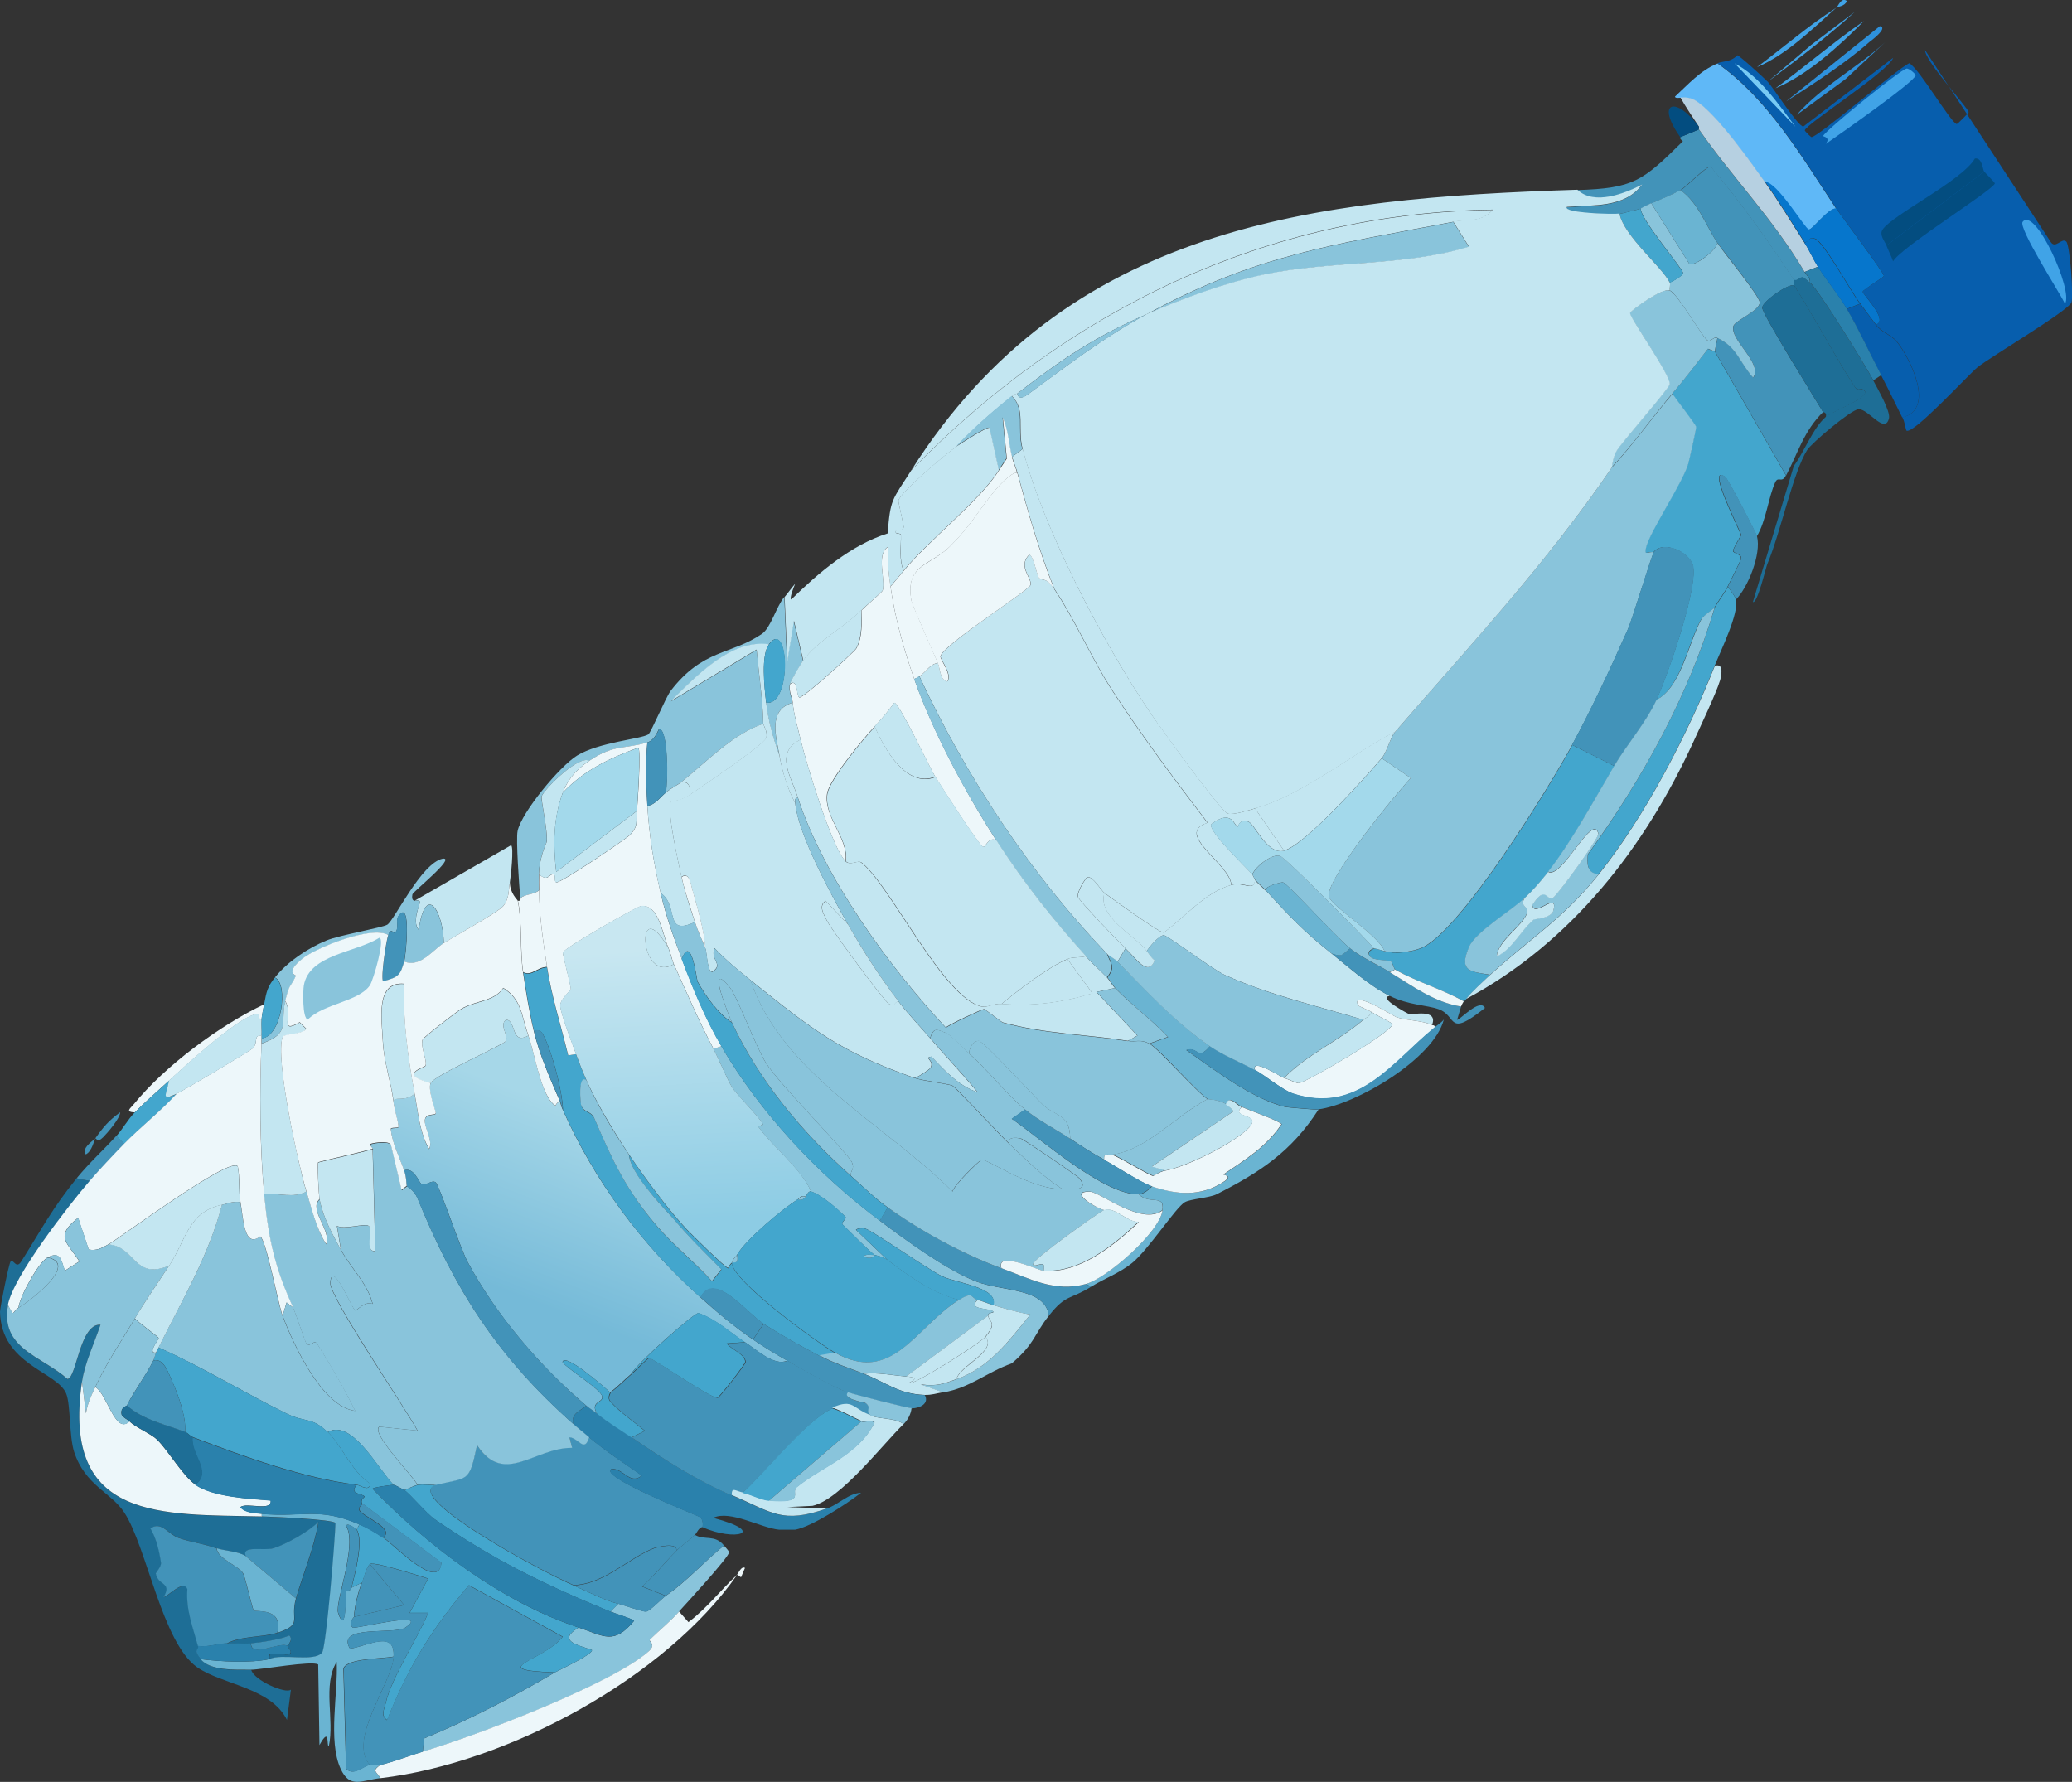 <?xml version="1.0" encoding="UTF-8"?>
<svg id="Layer_1" data-name="Layer 1" xmlns="http://www.w3.org/2000/svg" xmlns:xlink="http://www.w3.org/1999/xlink" viewBox="0 0 115.45 99.28"><rect x="0" y="0" width="115.45" height="99.28" fill="#333333" stroke="none"/>
  <defs>
    <style>
      .cls-1 {
        fill: #1e6e96;
      }

      .cls-2 {
        fill: #0676cc;
      }

      .cls-3 {
        fill: #43a6cd;
      }

      .cls-4 {
        fill: url(#linear-gradient-2);
      }

      .cls-5 {
        fill: #89c4db;
      }

      .cls-6 {
        fill: url(#linear-gradient);
      }

      .cls-7 {
        fill: #2a81ac;
      }

      .cls-8 {
        fill: #40a3e7;
      }

      .cls-9 {
        fill: #c3e6f1;
      }

      .cls-10 {
        fill: #b6d0e1;
      }

      .cls-11 {
        fill: #5fb8f7;
      }

      .cls-12 {
        fill: #77caf4;
      }

      .cls-13 {
        fill: #2e91dc;
      }

      .cls-14 {
        fill: #034d80;
      }

      .cls-15 {
        fill: #a3d9eb;
      }

      .cls-16 {
        fill: #075ead;
      }

      .cls-17 {
        fill: #6ab4d2;
      }

      .cls-18 {
        fill: #edf7fa;
      }

      .cls-19 {
        fill: #4293b9;
      }
    </style>
    <linearGradient id="linear-gradient" x1="35.02" y1="63.1" x2="31.15" y2="73.12" gradientUnits="userSpaceOnUse">
      <stop offset="0" stop-color="#a6d7e8"/>
      <stop offset="1" stop-color="#75bad8"/>
    </linearGradient>
    <linearGradient id="linear-gradient-2" x1="37.77" y1="52.83" x2="38.56" y2="67.97" gradientUnits="userSpaceOnUse">
      <stop offset="0" stop-color="#c8e7f1"/>
      <stop offset="1" stop-color="#8dcce4"/>
    </linearGradient>
  </defs>
  <g id="Generative_Object" data-name="Generative Object">
    <path class="cls-19" d="M32.83,80.08c.93.78,1.95,1.44,2.94,2.13-.67.55-1.01-.4-1.69-.37-.78.39,4.57,2.51,4.86,2.65.32.15.19.58.22.59-.23.02-.33.33-.44.44-.31.31-.72.58-1.03.88.09-.52-1.16-.18-1.25-.15-1.4.54-2.83,2.04-4.49,2.06-1.6-.68-7.13-3.66-7.88-5.01-.16-.29-.08-.48.22-.59,1.83-.43,1.85-.12,2.28-2.21,1.51,2.3,3.2.13,5.3.15l-.15-.59c.54.05.83.89,1.1,0Z"/>
    <path class="cls-3" d="M95.54,19.57l3.97,6.92c-.24.46-.42.02-.59.37-.39.84-.51,2.16-1.03,3.02-.05-.18-1.61-3.21-1.77-3.31-1.11-.77.85,3.05.88,3.24,0,.05-.43.73-.44.88s.47.16.44.44c0,.09-.63,1.33-.74,1.55-.2.39-.52.79-.74,1.18-.06.1-.62.45-.74.66-.75,1.37-1.12,3.77-2.5,4.49.63-1.34,2.29-6.15,2.06-7.43-.14-.82-1.68-1.5-2.21-.81-.31-.08-.53.23-.44-.22.18-.88,2.03-3.62,2.36-4.71.07-.22.46-1.96.44-2.06-.02-.11-1.16-1.58-1.32-1.84.69-.81,1.34-1.66,1.99-2.5l.37.15Z"/>
    <path class="cls-1" d="M5.01,65.8c-1.15,1.34-4.27,5.33-4.56,6.92-.44,2.43,1.86,2.83,3.31,4.12.5-.01.68-3.1,1.84-3.02-.34,1.02-.87,2.11-1.03,3.17-1.15,7.8,4.44,7.38,10.01,7.51.51.01,4.03.16,4.12.37,0,.85-.51,6.93-.74,7.21-.44.56-2.26.03-2.94.37.01,0-.05-.26.07-.29.26-.07.85.08,1.03,0,.24-.11-.1-.35-.07-.44.04-.18.3-.36.07-.59-.45.21-1.52.38-2.13.44-.48.04-.89-.02-1.32,0,.75-.42,2.06-.34,2.8-.59,1.46-.49.68-.71,1.03-1.91.41-1.43,1.01-2.79,1.25-4.27-.52.54-1.82,1.26-2.5,1.47-.56.17-1.79-.19-1.55.44-.44-.29-1.25-.3-1.62-.44-.65-.25-1.48-.35-2.13-.59-.59-.21-.94-.94-1.55-.52.32.54.5,1.31.59,1.91.03.2-.3.56-.29.59.12.73.94.47.44,1.32.26-.04,1.1-1,1.32-.44-.09,1.14.31,2.13.59,3.17.07.27-.32.14.15.74.51.65,1.93.6,2.8.59.15.59,1.94,1.36,2.21,1.1l-.22,1.69c-.89-1.81-3.63-1.97-5.01-2.94-1.95-1.38-2.79-6.67-4.05-8.61-.73-1.13-2.19-1.51-2.8-3.39-.28-.87-.19-2.61-.44-3.24C3.18,76.41.07,76.05,0,73.09c0-.22.49-2.68.59-2.8.15-.19.3.46.59,0,1.13-1.79,1.7-2.92,3.09-4.64l.74.15Z"/>
    <path class="cls-9" d="M70.52,49.6c1.34,1.46,2.1,2.28,3.68,3.53.99.79,2.1,1.79,3.24,2.36-.72.08,1.03,1,1.1,1.03s1.63-.35,1.25.59c-.57-.27-1.44-.24-1.99-.44-.16-.06-2.54-1.57-2.13-.66.03.06.59.27.74.37-.04.23-.29.32-.44.44-2.54-.76-5.3-1.4-7.73-2.5-.66-.3-3.18-2.2-3.39-2.21-.27,0-.8.65-.96.88-.66-.89-2.75-1.87-2.36-3.24.42.31,3.08,2.23,3.31,2.21,1.21-.88,2.27-2.22,3.75-2.65.74-.21,1.28.42,1.32-.29.18.21.41.39.59.59Z"/>
    <path class="cls-5" d="M44.75,36.8c-.1.15-.71,1.19-.74,1.32-.08.43.11.68.15,1.03-1.38.41-.92,1.85-.74,2.94-.34-.94-.62-1.95-.74-2.94,1.47.22,1.28-4.8.15-3.24-2.09-.28-4.03,1.76-5.45,3.17l4.78-2.87c.12,1.36.34,2.76.37,4.12-1.65.55-3.07,2.03-4.56,3.24-.19.15-.57.33-.88.59.14-.54.14-3.61-.37-3.53-.05,0-.19.59-.66.74-1.23.39-1.83.08-3.24,1.03-.58-.36-2.59,1.66-2.65,1.99-.03.21.35,1.88.29,2.5,0,.1-.4.77-.44,1.84-.01.29,0,.59,0,.88-.29.26-.81.21-1.03.44-.06-.66-.25-3.28-.15-3.75.22-1.04,2.34-3.6,3.31-4.2,1.23-.75,3.55-.92,3.97-1.18.15-.09.96-2.04,1.25-2.43,1.8-2.34,3.35-1.99,5.08-3.17.5-.34.8-1.52,1.25-2.06l.15,3.61.37-2.28.52,2.21Z"/>
    <path class="cls-19" d="M99.96,15.6s-.03.25,0,.29c-.41-.05-1.75.92-1.77,1.25s2.95,5.09,3.39,5.82c-1.07,1.04-1.41,2.31-2.06,3.53l-3.97-6.92.15-.74c1.11.51,1.2,1.31,1.99,2.21.57-.77-1.32-2.11-1.1-2.87.09-.31,1.49-.88,1.47-1.32-.02-.37-2.02-2.82-2.36-3.31-.63-.93-1.05-2.24-2.06-2.94.33-.18,1.44-1.35,1.69-1.32,1.67,2,3.22,4.15,4.64,6.33Z"/>
    <path class="cls-3" d="M89.95,42.69c-1.09,1.83-2.39,4.25-3.68,5.89-.41.53-.83,1.01-1.32,1.47-.78.73-2.73,1.87-3.09,2.72-.59,1.36.06,1.36,1.18,1.55-.39.35-1.02.93-1.32,1.32-.09.12-.14.14-.15.15-1.21-.67-2.64-1.08-3.83-1.77-.06-.03-.15-.4-.22-.44-.21-.12-.97-.03-1.18-.29-.24-.31.24-.42.22-.44.2.02.4.09.59.15.59.17,1.44.05,1.99-.15,2.16-.79,7.23-9.04,8.47-11.34l2.36,1.18Z"/>
    <path class="cls-9" d="M80.97,12.36c-6.68,1.28-10.98,1.82-17.08,5.15-2.85,1.23-4.77,2.53-7.21,4.42-.01.01-.1-.01-.29.15-1.09.86-2.14,1.78-3.09,2.8-.53.36-3.15,2.56-3.24,3.02-.01.07.3,1.34.29,1.47-.02.32-.45-.04-.44.29,0,.11.29.04.29.15.01.65-.12,1.39.15,1.99l-.74.88c-.12-.9-.16-1.31-.15-2.21,0-.24-.02-.5,0-.74.15-1.95.24-1.84,1.32-3.53,8.67-8.9,19.8-14.32,32.39-14.5-.62.72-1.41.51-2.21.66Z"/>
    <path class="cls-17" d="M62.27,53.58c1.66,1.68,3.19,3.35,5.15,4.71-.71.85-.68-.02-1.32.22,1.53,1.08,3.69,2.73,5.52,3.17.09.02,1.75.16,1.84.15-1.51,2.34-3.25,3.48-5.67,4.71-.39.2-1.45.26-1.77.44-.51.29-2.03,2.65-2.94,3.39-.71.57-1.54.86-2.28,1.32l-.29-.15c1.15-.32,4.12-2.89,4.27-4.12.12-.92-.73-.27-1.32-.88.29-.01.54-.25.74-.44,1.39.48,2.77.59,4.05-.29.45-.31-.09-.36-.07-.37,1.23-.84,2.37-1.51,3.24-2.8-.02-.14-1.89-.82-2.21-.96-.3-.13-.71-.71-.88-.15-.4-.27-.99-.26-1.03-.29-.73-.51-2.72-2.83-3.24-3.09l1.03-.37c-.92-.97-2.02-1.77-2.94-2.72-.15-.16-.29-.43-.44-.59.46-.62.21-.73,0-1.32.15.15.44.29.59.44Z"/>
    <path class="cls-5" d="M37.84,89.8c-.53.58-1.09,1.03-1.62,1.55-.12.12.38.26-.07.66-2.06,1.84-9.75,4.76-12.59,5.59l.07-.74c2.52-1.04,4.95-2.3,7.29-3.68.21-.12,2.16-1.02,2.06-1.25-.84-.29-1.94-.51-.74-1.25,1.41.47,1.95,1,3.09-.37-.03-.1-1.12-.43-1.32-.52l.44-.44c.3.08,1.39.46,1.55.44.22-.03.84-.7,1.1-.88,1.18-.81,2.13-1.9,3.24-2.8.04.05.3.34.29.37-.02.29-2.4,2.87-2.8,3.31Z"/>
    <path class="cls-5" d="M49.02,68.01c1.47,1.1,3.69,2.73,5.37,3.39,1.45.57,3.86.34,4.05,1.91-.83,1.05-.76,1.53-2.06,2.65-1.41.5-2.33,1.37-3.83,1.62l-1.25-.44c.88.12,1.29-.04,1.99-.29,1.86-.67,2.93-2.14,4.12-3.61-.7-.11-1.38-.31-2.06-.52.28-1.01-2.05-1.22-2.87-1.62s-3.87-2.54-4.27-2.65c-.11-.03-.44-.03-.52.07l1.77,1.69c-.31-.23-.71-.27-.74-.29-.37-.29-1.37-1.3-1.77-1.69-.11-.11.26-.33.15-.44-.43-.42-1.34-1.23-1.91-1.4-.53-1.25-2.09-2.43-2.94-3.61-.06-.08.37,0,.22-.22-.39-.55-1.47-1.62-1.69-1.99-.26-.43-.72-1.54-1.03-2.13l.44-.15c2.2,3.75,5.37,7.13,8.83,9.72Z"/>
    <path class="cls-17" d="M20.02,84.94l-.15.29s-.48-.43-.59-.22c.66,1.06-.64,4.27-.44,4.86.46,1.37.42-1.09.44-1.18.03-.13.23.02.29-.22l.59-.29c-.23.58-.4,1.29-.44,1.91,0,.03-.35.32-.07.59.15.11,4.42-1.01,2.94,0-.61.42-3.9-.19-3.09,1.18,1.01-.15,2.52-1.08,2.43.44-.69.13-2.58.08-2.8.66l.15,5.59c.43.42.94-.15,1.32-.22.18-.03.41.04.59,0-.49.35-.25.32,0,.74-1.04.12-1.69.61-2.21-.52-.72-1.56-.13-4.27-.22-5.96-.8,1.31-.11,3.21-.44,4.71-.14.01.09-1.17-.52-.07l-.07-4.49c-.33-.23-3.17.29-3.75.29-.87,0-2.29.06-2.8-.59,1.09.14,2.78.23,3.83,0,.68-.34,2.51.19,2.94-.37.22-.29.73-6.36.74-7.21-.09-.21-3.62-.36-4.12-.37v-.15c2.28.22,3.17-.4,5.45.59Z"/>
    <path class="cls-7" d="M33.27,78.75c.61.49,1.27.88,1.91,1.32,1.79,1.22,3.58,2.38,5.59,3.24,2.25.96,2.8,1.62,5.3.74.68-.24,1.21-.85,1.91-.88-.77.6-2.77,1.91-3.68,2.06-.04,0-.82,0-.88,0-1.01-.09-2.74-1.12-3.68-.66,3.09.82,1.19,1.33-.59.52-.03-.01.1-.44-.22-.59-.29-.14-5.64-2.26-4.86-2.65.69-.03,1.02.92,1.69.37-.99-.69-2.01-1.36-2.94-2.13-.29-.24-.6-.49-.88-.74-.14-.57.33-.7.74-1.03.18.15.4.29.59.44Z"/>
    <path class="cls-18" d="M21.2,99.07c-.25-.41-.49-.38,0-.74.73-.16,1.62-.52,2.36-.74,2.83-.83,10.52-3.75,12.59-5.59.45-.4-.05-.55.07-.66.53-.52,1.09-.96,1.62-1.55l.52.59c1.02-.77,1.8-1.79,2.72-2.65-3.98,5.73-12.78,10.51-19.87,11.34Z"/>
    <path class="cls-9" d="M49.47,29.73c-.02.24,0,.49,0,.74-.67.43-.1,1.86-.29,2.43-.03.08-.96.88-1.18,1.1-.93.94-2.46,1.71-3.24,2.8l-.52-2.21-.37,2.28-.15-3.61c.21-.25.37-.49.59-.74-.05.1-.35.84-.22.88,1.51-1.48,3.32-3.03,5.37-3.68Z"/>
    <path class="cls-19" d="M94.66,7.21c1.9,2.73,4.11,4.95,5.89,7.95.12.2.33.33.29.59-.08-.06-.34-.29-.37-.29-.2-.03-.27.22-.52.15-1.42-2.18-2.96-4.33-4.64-6.33-.25-.03-1.36,1.14-1.69,1.32-.44.25-1.13.54-1.62.74-.25.1-.55.28-.59.29-.06.02-1.08.28-1.18.29-.36.05-3.16-.03-2.94-.37,1.45-.13,3.2.08,4.2-1.25-.96.51-2.67,1.19-3.61.29,3.13-.1,3.63-.48,5.89-2.72,0,0-.21-.16-.15-.22.04-.04.86-.35,1.03-.44Z"/>
    <path class="cls-3" d="M96.72,33.41c.19.74-.82,2.79-1.18,3.68-1.53,3.84-3.89,8.41-6.48,11.63-.63-.05-.63-.6-.59-1.1,3.04-4.22,5.61-8.84,7.07-13.76.22-.38.54-.79.74-1.18.13.24.37.46.44.74Z"/>
    <path class="cls-1" d="M99.96,15.89c1.2,1.87,2.22,3.87,3.39,5.67.23.35.38-.05.59.29-.04.44-1.8,1.04-2.21,1.4.08-.29-.14-.28-.15-.29-.43-.72-3.4-5.48-3.39-5.82s1.35-1.3,1.77-1.25Z"/>
    <path class="cls-18" d="M79.79,57.11c.05.03.17-.02.15.15-2.33,1.89-4.24,4.87-7.88,3.68-.6-.2-1.56-1.02-2.13-1.32-.21-.71,1.44.39,1.62.44.23.07.7.3.81.29.42-.04,5.35-2.92,5.23-3.31-.39-.24-.79-.41-1.18-.66-.15-.1-.71-.31-.74-.37-.41-.91,1.97.6,2.13.66.55.2,1.42.17,1.99.44Z"/>
    <path class="cls-9" d="M28.41,49.16c-.09.48-.02.89-.37,1.32-.27.34-2.74,1.71-3.31,2.06-.04-1.81-1.02-3.37-1.4-.74-.4-.45.09-1.46.07-1.55-.03-.13-.29-.06-.29-.07l5.37-3.09c.16.12-.02,1.77-.07,2.06Z"/>
    <path class="cls-1" d="M100.84,15.74c.46.35,3.14,4.68,3.53,5.45.22.42.99,1.74.88,2.13-.24.9-1.14-.54-1.69-.52-.4.01-2.6,1.86-2.87,2.28-.77,1.21-1.5,4.67-2.21,6.33-.09.2-.55,2.22-.81,2.13l2.28-7.58c.57-.76,1.06-2.1,1.77-2.72.41-.36,2.16-.95,2.21-1.4-.21-.35-.36.05-.59-.29-1.16-1.79-2.19-3.79-3.39-5.67-.03-.05.03-.25,0-.29.25.07.31-.18.52-.15.02,0,.29.24.37.29Z"/>
    <path class="cls-9" d="M81.71,55.64c.3-.39.94-.97,1.32-1.32,2.21-2.02,4.02-3.08,6.04-5.59,2.58-3.22,4.95-7.79,6.48-11.63.56-.2.33.68.29.81-.23.75-1.1,2.57-1.47,3.39-2.73,5.95-6.82,11.21-12.66,14.35Z"/>
    <path class="cls-19" d="M55.8,70.66c1.58.58,2.96,1.37,4.71.88l.29.15c-1.18.74-1.4.4-2.36,1.62-.19-1.57-2.6-1.35-4.05-1.91-1.69-.66-3.9-2.28-5.37-3.39l.44-.74c1.87,1.33,4.17,2.59,6.33,3.39Z"/>
    <path class="cls-5" d="M23.11,50.19s.27-.05.29.07c.02.08-.47,1.09-.07,1.55.38-2.64,1.35-1.07,1.4.74-.64.4-1.32,1.39-2.21,1.03.11-.39.4-3.48-.29-2.58-.21.27,0,.59-.15.88s-.27-.32-.44.22c-.93-.53-4.05.73-4.78,1.32-1.01.81-.34.89-.37.96-.29.66-.35.37-.59,1.4-.29,1.22.33,1.78-1.32,2.36,0-.1,0-.2,0-.29,1.11-.08,1.53-3.02.74-3.39.7-.88,1.83-1.63,2.87-2.06.72-.3,3.12-.71,3.39-.88.41-.27,1.89-3.43,3.09-3.68.76-.09-1.66,1.84-1.69,1.99-.08.4.15.35.15.37Z"/>
    <path class="cls-19" d="M73.46,61.82c-.09.01-1.75-.13-1.84-.15-1.83-.44-3.99-2.08-5.52-3.17.65-.24.62.63,1.32-.22.75.52,1.7.9,2.5,1.32.57.31,1.53,1.13,2.13,1.32,3.64,1.19,5.54-1.79,7.88-3.68.17-.14.38-.25.52-.44-.55,2.18-4.85,4.72-6.99,5.01Z"/>
    <path class="cls-19" d="M77.44,54.17c1.28.76,2.45,1.67,3.97,1.91l-.22.74c.12.05,1.27-1.24,1.55-.66-2.13,1.7-1.52.45-2.58.07-.64-.23-1.71-.23-2.72-.74-1.14-.56-2.25-1.57-3.24-2.36.63.19.53.08,1.03-.29.78.6,1.43.86,2.21,1.32Z"/>
    <path class="cls-19" d="M40.34,86.11c-1.1.9-2.06,1.98-3.24,2.8l-1.32-.52c.69-.61,1.27-1.34,1.91-1.99.31-.31.72-.58,1.03-.88.56.32,1.11-.04,1.62.59Z"/>
    <path class="cls-19" d="M97.9,29.88c.25.99-.51,2.86-1.18,3.53-.07-.28-.31-.49-.44-.74.11-.21.73-1.46.74-1.55.03-.28-.45-.28-.44-.44s.45-.83.44-.88c-.03-.19-1.99-4.01-.88-3.24.15.11,1.72,3.13,1.77,3.31Z"/>
    <path class="cls-18" d="M30.47,53.87c-.55.02-.85.53-1.32.29-.18-1.21-.05-2.84-.29-3.97.17.03.14-.14.15-.15.22-.23.74-.18,1.03-.44,0,1.36.23,2.92.44,4.27Z"/>
    <path class="cls-18" d="M14.72,55.94c-.05.26-.13.65-.15.88-.36-.15.11-.41-.37-.29-1.03.24-3.86,2.84-4.78,3.68-.64.58-1.31,1.16-1.91,1.77-.55-.03-.26-.21-.07-.44,1.75-2.15,4.78-4.4,7.29-5.59Z"/>
    <path class="cls-3" d="M9.86,60.94c-.91.99-2.01,1.83-2.94,2.8l-.44-.44c.35-.38.65-.94,1.03-1.32.6-.61,1.28-1.19,1.91-1.77-.1.75-.51,1.17.44.74Z"/>
    <path class="cls-3" d="M14.57,57.85s0-.1,0-.15c.02-.29-.03-.59,0-.88.02-.23.1-.63.15-.88.13-.71.19-.96.59-1.47.79.37.37,3.31-.74,3.39Z"/>
    <path class="cls-19" d="M6.92,63.74c-.59.61-1.37,1.42-1.91,2.06l-.74-.15c.72-.88,1.47-1.55,2.21-2.36l.44.44Z"/>
    <path class="cls-18" d="M77.73,54.02c1.19.68,2.62,1.09,3.83,1.77-.05.08-.12.2-.15.29-1.52-.24-2.7-1.15-3.97-1.91l.29-.15Z"/>
    <path class="cls-19" d="M5.3,63.44c.45-.64.76-1.01,1.4-1.47-.02.36-.72,1.16-.96,1.4-.35.35-.36,0-.44.07Z"/>
    <path class="cls-19" d="M5.3,63.44c-.05.07-.17.71-.52.88-.24-.34.32-.7.52-.88Z"/>
    <path class="cls-18" d="M41.07,87.73c.07-.07.24-.5.44-.37l-.22.52-.22-.15Z"/>
    <path class="cls-5" d="M92.16,30.76c-.14.18-1.17,3.67-1.47,4.34-.92,2.08-2.01,4.41-3.09,6.4-1.24,2.29-6.31,10.55-8.47,11.34-.55.2-1.39.31-1.99.15-.3-.86-2.91-2.45-3.09-3.02-.28-.86,3.78-5.81,4.56-6.62l-1.62-1.1c.25-.29.51-1.21.74-1.47,4.25-4.92,8.36-9.29,12.07-14.72,1.21-1.3,2.23-2.77,3.39-4.12.17.26,1.31,1.73,1.32,1.84.02.1-.38,1.84-.44,2.06-.32,1.09-2.18,3.83-2.36,4.71-.09.45.13.15.44.22Z"/>
    <path class="cls-9" d="M69.93,45.04l1.62,2.36c-.94.25-1.63-1.49-1.99-1.62-.52-.18-.56.3-.59.29-.19-.02-.31-1.04-1.47-.15-.22.37,1.99,2.45,2.28,2.8.03.04.12.26.15.29-.05.71-.58.08-1.32.29-.04-1.15-3.23-2.86-1.32-3.46-1.83-2.4-3.65-4.83-5.3-7.36-1.16-1.78-2.08-3.95-3.24-5.67-.85-2.12-1.46-4.27-2.06-6.48-.08-.29-.22-.58-.29-.88l.59-.44c1.16,4.5,4.46,10.77,7.07,14.65.46.68,4,5.58,4.34,5.67s1.17-.19,1.55-.29Z"/>
    <path class="cls-5" d="M92.01,11.33l2.13,3.39c.33.1,1.46-.74,1.55-1.18.33.5,2.34,2.94,2.36,3.31.02.45-1.38,1.01-1.47,1.32-.21.76,1.68,2.1,1.1,2.87-.79-.89-.88-1.69-1.99-2.21-.21-.1-.34.21-.52.15-.27-.09-1.63-2.55-2.13-2.8-.02-.13.04-.36,0-.44.17-.06.72-.38.74-.52.02-.22-2.39-3.02-2.36-3.61.04-.01.34-.19.59-.29Z"/>
    <path class="cls-5" d="M80.97,12.36l.88,1.4c-3.61,1.1-7.63.75-11.41,1.55-2.18.46-4.51,1.33-6.55,2.21,6.1-3.33,10.4-3.87,17.08-5.15Z"/>
    <path class="cls-5" d="M93.04,16.19c.51.25,1.87,2.7,2.13,2.8.17.06.3-.25.52-.15l-.15.74-.37-.15c-.65.84-1.3,1.7-1.99,2.5-1.15,1.35-2.17,2.82-3.39,4.12.03-.04.06-.61.29-.96.39-.59,2.91-3.45,2.94-3.68.06-.5-2.25-3.75-2.21-3.97.03-.13,1.82-1.44,2.21-1.25Z"/>
    <path class="cls-9" d="M77.73,40.77c-.23.26-.48,1.18-.74,1.47-.93,1.08-4.26,4.84-5.45,5.15l-1.62-2.36c2.6-.7,5.41-3.03,7.8-4.27Z"/>
    <path class="cls-5" d="M56.97,25.02l-.59.44c-.19-.73-.21-1.51-.52-2.21l.22,2.28c-.14.22-.3.44-.44.66l-.52-2.36c-.12-.09-1.62.88-1.84,1.03.95-1.01,2.01-1.94,3.09-2.8.77.77.28,1.76.59,2.94Z"/>
    <path class="cls-3" d="M91.42,11.62c-.04.59,2.38,3.39,2.36,3.61-.01.13-.56.46-.74.52-.42-.87-2.54-2.58-2.8-3.83.1-.01,1.11-.28,1.18-.29Z"/>
    <g>
      <path class="cls-9" d="M90.24,11.92c.26,1.25,2.38,2.96,2.8,3.83.04.08-.02.31,0,.44-.39-.19-2.18,1.12-2.21,1.25-.05.22,2.27,3.47,2.21,3.97-.03.23-2.55,3.09-2.94,3.68-.23.35-.27.92-.29.96-3.71,5.43-7.82,9.81-12.07,14.72-2.4,1.24-5.21,3.57-7.8,4.27-.37.1-1.2.39-1.55.29s-3.89-4.99-4.34-5.67c-2.6-3.88-5.91-10.15-7.07-14.65-.3-1.18.18-2.17-.59-2.94.2-.16.28-.14.29-.15.09.44.49.12.66,0,2.25-1.64,4.06-3.06,6.55-4.42,2.04-.88,4.37-1.75,6.55-2.21,3.78-.79,7.8-.44,11.41-1.55l-.88-1.4c.8-.15,1.59.06,2.21-.66-12.59.18-23.71,5.6-32.39,14.5,8.69-13.65,22.38-15.13,37.1-15.61.94.89,2.64.21,3.61-.29-.99,1.33-2.75,1.12-4.2,1.25-.21.34,2.58.42,2.94.37Z"/>
      <path class="cls-9" d="M83.69,17.81c.83-.03,1.68,2.31,2.06,3.09-5.01,3.31-10.37,6.14-14.87,10.16-.9.81-5.48,5.94-5.89,6.04-.46.11-.54-.13-.81-.37-.25-.22-3.5-5.26-3.53-5.59-.05-.56,4.23-4,4.93-4.49,3.06-2.15,7.74-4.52,11.19-6.04.83-.37,6.55-2.79,6.92-2.8Z"/>
      <path class="cls-9" d="M85.61,13.24c.08.11.29.17.15.29-.22.19-3.06.74-3.17.96.37.94.76,2.51,1.91,2.21.2.41-8.46,1.55-9.05,1.4-1.17-.29-.22-1.12.44-1.47.91-.49,5.9-1.65,6.18-1.91.25-.23-.09-.64,0-.74.12-.13,3.09-.32,3.53-.74Z"/>
      <path class="cls-5" d="M63.89,17.51c-2.49,1.36-4.3,2.78-6.55,4.42-.17.12-.57.44-.66,0,2.44-1.88,4.36-3.19,7.21-4.42Z"/>
      <polygon class="cls-9" points="82.96 10.89 83.91 10.96 84.06 11.25 83.1 11.33 82.96 10.89"/>
    </g>
    <path class="cls-6" d="M29.44,57.7c.34.95.66,3.03,1.32,3.75.3.33.11.02.44-.07.04.1.07.28.15.44,1.78,3.99,4.41,7.54,7.66,10.45.96.86,1.88,1.63,2.94,2.36.61.41,1.27.82,1.91,1.18-.72.34-1.74-.64-2.36-1.03-.8-.52-1.57-1.25-2.58-1.62-.28,0-3.46,2.83-3.75,3.39-.4.34-.76.72-1.18,1.03-.21-.21-2.53-2.26-2.65-1.69.31.42,2.13,1.5,2.21,1.91.07.37-.69.27-.29.96-.18-.15-.41-.29-.59-.44-2.59-2.19-5.02-5.03-6.62-8.02-.4-.75-1.58-4.27-1.77-4.42-.21-.17-.55.22-.81.07-.14-.08-.4-.94-.96-.74-.26-.76-.64-1.46-.74-2.28-.01-.12.46-.03.44-.15-.07-.46-.23-.91-.29-1.4,0-.33.59.05,1.18-.44.19,1,.28,2.2.81,3.09.26-.45-.36-1.32-.22-1.69.11-.29.54-.17.59-.29.03-.08-.46-1.23-.29-1.69.15-.43,4.09-2.14,4.2-2.36.16-.31-.39-.87,0-1.18.59,0,.26,1.43,1.25.88Z"/>
    <path class="cls-5" d="M22.67,66.09s.41.23.59.66c2.06,5.05,4.42,8.81,8.69,12.59.28.25.59.49.88.74-.28.89-.57.05-1.1,0l.15.59c-2.1-.02-3.79,2.15-5.3-.15-.44,2.09-.45,1.78-2.28,2.21-.13.03-.77-.07-1.03,0-.24-.48-2.63-2.89-2.13-3.24l2.13.22c-.62-1.18-4.91-7.45-4.86-8.24.1-1.37,1.22,1.52,1.4,1.55.06,0,.56-.55.96-.37-.31-1.19-1.18-1.93-1.77-3.02l-.22-1.32c.4.23,1.54-.16,1.77,0,.27.19-.26,1.47.37,1.4l-.15-5.67c.09-.02-.24-.23-.07-.29.1-.04,1-.2,1.1.07l.59,2.5.29-.22Z"/>
    <path class="cls-5" d="M17.08,66.39c.3.97.55,2.08,1.1,2.94.32-.74-.99-1.91-.37-2.5.18.98.71,1.93,1.18,2.8.59,1.09,1.46,1.83,1.77,3.02-.39-.19-.9.38-.96.37-.18-.03-1.3-2.91-1.4-1.55-.06.8,4.24,7.07,4.86,8.24l-2.13-.22c-.49.35,1.89,2.76,2.13,3.24-.22.06-.51.21-.74.29-.15-.08-.46-.27-.59-.29-.87-.87-2.32-3.71-3.68-2.94-.89-.86-1.22-.51-2.28-1.03-2.4-1.18-4.69-2.6-7.14-3.68,1.28-2.58,2.82-5.14,3.53-7.95.34-.07.66-.22,1.03-.15.17.83.19,2.62,1.1,1.91.33.16.99,3.73,1.25,4.42.6,1.61,2.22,5.08,4.05,5.3-.63-1.26-1.38-2.56-2.13-3.75-.16-.25-.39.23-.59,0-.07-.08-.58-1.64-.74-1.99-1-2.17-1.38-3.78-1.62-6.33.85-.09,1.6.25,2.36-.15Z"/>
    <path class="cls-3" d="M30.47,53.87c.26,1.66.79,3.31,1.18,4.93l.44-.07c.18.48.38,1,.59,1.47-.49-.35-.32,1.32-.29,1.4.16.44.54.29.74.74,1.02,2.36,1.8,4.04,3.53,6.04.93,1.07,2.07,1.97,3.02,3.02l.52-.66c-.9-.92-1.83-1.81-2.65-2.8-.21-.25-.77-.83-1.18-1.32-.46-.56-1.26-1.54-1.32-2.28.89,1.32,2.23,3.14,3.24,4.2.25.26,2.13,2.12,2.28,2.13.03,0,.06-.17.22-.29,0,1,4.78,4.45,5.74,5.01l-.88.15c-1.04-.54-2.11-1.14-3.09-1.77s-2.74-2.98-3.53-1.47c-3.25-2.91-5.87-6.46-7.66-10.45-.03-1.04-.58-3.13-1.03-4.05-.14-.29-.21-.44-.59-.37-.25-1.05-.43-2.17-.59-3.24.48.23.78-.27,1.32-.29Z"/>
    <path class="cls-19" d="M32.68,78.31c-.4.33-.88.46-.74,1.03-4.27-3.77-6.62-7.54-8.69-12.59-.18-.44-.57-.62-.59-.66s0-.44-.15-.88c.56-.2.82.66.96.74.26.14.6-.24.81-.07.19.15,1.36,3.67,1.77,4.42,1.61,2.99,4.04,5.83,6.62,8.02Z"/>
    <path class="cls-9" d="M29.44,57.7c-.99.55-.66-.89-1.25-.88-.39.31.16.86,0,1.18-.11.21-4.04,1.92-4.2,2.36-1.85-.51-.38-.83-.29-.96.15-.22-.3-1.08-.15-1.47.05-.13,1.89-1.55,2.13-1.69.83-.49,1.86-.42,2.36-1.18,1.04.65.99,1.5,1.4,2.65Z"/>
    <path class="cls-9" d="M17.08,66.39c-.76.4-1.5.06-2.36.15-.24-2.61-.26-5.77-.15-8.39,1.65-.58,1.04-1.14,1.32-2.36.48.7-.4,1.89.81,1.18l.37.37c-.19.3-1.27.29-1.32.44-.43,1.18.88,7.14,1.32,8.61Z"/>
    <path class="cls-9" d="M18.99,69.63c-.47-.87-1-1.82-1.18-2.8-.05-.25-.14-1.99-.07-2.06.99-.26,2.03-.46,3.02-.74l.15,5.67c-.63.07-.1-1.21-.37-1.4-.23-.16-1.36.23-1.77,0l.22,1.32Z"/>
    <path class="cls-9" d="M23.11,60.94c-.59.5-1.18.11-1.18.44-.12-1-.54-2.24-.59-3.31-.05-1.19-.45-3.38,1.18-3.24-.06,2.07.21,4.09.59,6.11Z"/>
    <path class="cls-19" d="M22.52,53.58c-.2.72-.28.88-1.18,1.1-.13-.24.18-2.21.29-2.58.17-.54.28.08.44-.22s-.06-.62.15-.88c.7-.91.4,2.19.29,2.58Z"/>
    <g>
      <path class="cls-18" d="M28.85,50.19c.24,1.13.11,2.76.29,3.97.16,1.07.34,2.19.59,3.24.34,1.41.91,2.66,1.47,3.97-.33.09-.14.4-.44.07-.67-.73-.99-2.8-1.32-3.75-.4-1.15-.36-2-1.4-2.65-.49.76-1.53.69-2.36,1.18-.25.15-2.09,1.57-2.13,1.69-.15.39.29,1.25.15,1.47-.08.12-1.56.45.29.96-.16.47.33,1.61.29,1.69-.05.12-.48,0-.59.29-.14.37.48,1.24.22,1.69-.53-.89-.62-2.09-.81-3.09-.38-2.02-.65-4.04-.59-6.11-1.63-.14-1.23,2.05-1.18,3.24.05,1.07.47,2.32.59,3.31.06.49.23.94.29,1.4.02.12-.46.02-.44.15.1.83.48,1.53.74,2.28.15.44.13.84.15.88l-.29.22-.59-2.5c-.11-.27-1-.11-1.1-.07-.17.07.16.27.07.29-.99.27-2.02.48-3.02.74-.07.07.03,1.81.07,2.06-.62.59.68,1.76.37,2.5-.55-.86-.81-1.97-1.1-2.94-.45-1.47-1.76-7.43-1.32-8.61.06-.16,1.14-.14,1.32-.44l-.37-.37c-1.21.71-.33-.48-.81-1.18.24-1.03.3-.74.59-1.4.03-.06-.64-.14.37-.96.74-.6,3.85-1.86,4.78-1.32-.12.37-.42,2.34-.29,2.58.9-.22.97-.38,1.18-1.1.89.36,1.57-.63,2.21-1.03.57-.36,3.04-1.72,3.31-2.06.35-.44.28-.84.37-1.32,0,.62.43.97.44,1.03Z"/>
      <path class="cls-5" d="M20.61,54.9h-3.68c.31-1.73,2.89-1.82,4.2-2.65.36.02-.34,2.39-.52,2.65Z"/>
      <path class="cls-5" d="M20.61,54.9c-.62.91-2.59,1.02-3.46,1.91-.31-.08-.27-1.63-.22-1.91h3.68Z"/>
      <path class="cls-19" d="M31.36,61.82c-.07-.16-.1-.34-.15-.44-.56-1.32-1.14-2.57-1.47-3.97.38-.07.44.07.59.37.45.92,1,3.01,1.03,4.05Z"/>
    </g>
    <path class="cls-3" d="M24.29,82.73c-.3.11-.38.3-.22.59.75,1.35,6.28,4.32,7.88,5.01.81.35,1.64.8,2.5,1.03l-.44.44c-3.74-1.54-6.44-2.85-9.79-5.15-.46-.32-1.43-1.47-1.69-1.62.22-.09.52-.24.74-.29.26-.07.9.03,1.03,0Z"/>
    <path class="cls-19" d="M37.69,86.41c-.65.64-1.23,1.38-1.91,1.99l1.32.52c-.26.18-.88.85-1.1.88-.15.02-1.25-.36-1.55-.44-.86-.23-1.69-.68-2.5-1.03,1.66-.02,3.09-1.52,4.49-2.06.1-.04,1.35-.38,1.25.15Z"/>
    <path class="cls-19" d="M92.31,39c-.61,1.3-1.63,2.46-2.36,3.68l-2.36-1.18c1.08-2,2.17-4.32,3.09-6.4.3-.67,1.33-4.16,1.47-4.34.53-.69,2.06-.01,2.21.81.22,1.28-1.43,6.09-2.06,7.43Z"/>
    <path class="cls-5" d="M89.07,48.72c-2.02,2.51-3.83,3.57-6.04,5.59-1.12-.18-1.76-.18-1.18-1.55.37-.85,2.31-1.99,3.09-2.72-.28.48.26.43.15.81-.22.71-1.64,1.53-1.69,2.43.9-.45,1.33-1.44,2.06-2.06.05-.04.99-.05,1.1-.52.27-1.11-1.09.47-1.18-.29.73-1.1.76-.31,1.1-.37.22-.04,2.63-3.39,2.58-3.61-.33-1.19-2.04,2.58-2.8,2.13,1.29-1.64,2.6-4.06,3.68-5.89.73-1.22,1.75-2.38,2.36-3.68,1.38-.72,1.76-3.12,2.5-4.49.12-.22.68-.57.74-.66-1.45,4.92-4.02,9.55-7.07,13.76-.05.51-.05,1.05.59,1.1Z"/>
    <path class="cls-18" d="M14.57,57.7s0,.1,0,.15c0,.1,0,.2,0,.29-.11,2.62-.1,5.78.15,8.39.24,2.55.62,4.16,1.62,6.33l-.37-.29-.22.74c-.26-.69-.92-4.26-1.25-4.42-.92.7-.94-1.08-1.1-1.91-.11-.57-.02-1.38-.15-1.99-.38-.63-6.59,4-7.21,4.34-.39.21-.65.37-1.1.29l-.59-1.77c-1.33,1.05-.62,1.34.07,2.43l-.81.52c-.2-.59-.23-1.11-.96-.74-.49.25-1.55,2.16-1.62,2.8-.38.23-.21.6-.59-.15.29-1.59,3.41-5.58,4.56-6.92.55-.64,1.32-1.45,1.91-2.06.94-.96,2.03-1.8,2.94-2.8.34-.15,4.01-2.34,4.2-2.5.39-.33.02-.76.52-.74Z"/>
    <path class="cls-5" d="M6.04,69.33c1.52.09,1.4,2.01,3.39,1.18-.64.97-1.32,1.95-1.91,2.94-.76,1.28-1.58,2.46-2.21,3.83-.22.48-.44.93-.52,1.47l-.22-1.77c.16-1.06.69-2.15,1.03-3.17-1.16-.08-1.34,3-1.84,3.02-1.46-1.29-3.76-1.69-3.31-4.12.38.75.21.37.59.15.61-.36,3.39-2.45,1.62-2.8.73-.38.75.15.96.74l.81-.52c-.7-1.09-1.4-1.38-.07-2.43l.59,1.77c.46.08.72-.08,1.1-.29Z"/>
    <path class="cls-18" d="M5.3,77.28c.66.33,1.11,2.69,1.91,1.91.36.36,1.19.68,1.55,1.03.65.65,1.43,2.02,2.13,2.5,1,.69,3.01.78,4.2.88.08.64-1.37.08-1.69.37.26.31.8.33,1.18.37v.15c-5.57-.13-11.16.29-10.01-7.51l.22,1.77c.08-.54.29-.99.52-1.47Z"/>
    <path class="cls-19" d="M12.07,86.26c.02.58,1.25.99,1.47,1.4.13.24.51,1.98.59,2.06.12.12,1.66-.19,1.32,1.25-.73.25-2.04.17-2.8.59-.55.02-1.06.23-1.62.15-.28-1.03-.68-2.03-.59-3.17-.23-.56-1.07.41-1.32.44.49-.85-.32-.6-.44-1.32,0-.03.32-.39.29-.59-.09-.61-.26-1.37-.59-1.91.61-.43.96.3,1.55.52.65.24,1.49.34,2.13.59Z"/>
    <path class="cls-19" d="M16.49,89.06l-2.8-2.36c-.24-.63.99-.27,1.55-.44.68-.21,1.98-.93,2.5-1.47-.24,1.47-.84,2.84-1.25,4.27Z"/>
    <path class="cls-17" d="M13.69,86.7l2.8,2.36c-.35,1.21.42,1.42-1.03,1.91.34-1.44-1.21-1.13-1.32-1.25-.08-.08-.46-1.82-.59-2.06-.23-.41-1.45-.82-1.47-1.4.37.14,1.18.16,1.62.44Z"/>
    <path class="cls-7" d="M12.66,91.56c.44-.02.84.04,1.32,0-.02.84,1.63-.14,2.06.15-.02.1.31.33.07.44-.18.08-.77-.07-1.03,0-.13.03-.06.29-.07.29-1.05.23-2.74.14-3.83,0-.47-.6-.07-.46-.15-.74.56.08,1.07-.13,1.62-.15Z"/>
    <path class="cls-19" d="M16.05,91.71c-.43-.29-2.08.7-2.06-.15.62-.06,1.69-.23,2.13-.44.22.23-.03.41-.07.59Z"/>
    <path class="cls-9" d="M58.74,32.82c1.16,1.72,2.08,3.88,3.24,5.67,1.65,2.53,3.47,4.96,5.3,7.36-1.91.6,1.29,2.31,1.32,3.46-1.49.43-2.54,1.77-3.75,2.65-.24.02-2.89-1.9-3.31-2.21-.19-.14-.66-.96-.96-.88-.07.02-.59.79-.52,1.1.04.19,2.35,2.59,2.65,2.87l-.44.74c-.15-.15-.44-.29-.59-.44-4.28-4.47-7.85-9.86-10.45-15.46.38-.24.58-.68,1.03-.74.13.3.1.92.52,1.03.32-.36-.39-1.23-.37-1.4.1-.62,4.91-3.67,5.01-3.97.12-.38-.73-1.04-.07-1.69.2-.05.45,1.17.52,1.25.21.28.38-.09.88.66Z"/>
    <path class="cls-5" d="M75.96,56.82c-1.41,1.19-3.12,1.92-4.42,3.24-.18-.05-1.83-1.15-1.62-.44-.8-.43-1.75-.81-2.5-1.32-1.97-1.36-3.5-3.03-5.15-4.71l.44-.74c.59.56,1.25,1.6,1.62.66-.19-.15-.3-.33-.44-.52.16-.24.69-.89.96-.88.2,0,2.73,1.91,3.39,2.21,2.43,1.11,5.19,1.75,7.73,2.5Z"/>
    <path class="cls-5" d="M76.55,52.84s-.47.13-.22.44c.21.27.97.17,1.18.29.07.04.16.41.22.44l-.29.15c-.78-.47-1.43-.73-2.21-1.32-.74-.57-3.5-3.63-3.75-3.68-.05-.01-.97.18-.96.44-.18-.2-.41-.38-.59-.59-.03-.03-.12-.26-.15-.29.2-.46,1.1-1.17,1.55-1.03.35.11,5.01,4.86,5.23,5.15Z"/>
    <path class="cls-9" d="M71.55,60.06c1.3-1.32,3.01-2.04,4.42-3.24.15-.13.4-.21.44-.44.39.25.79.42,1.18.66.12.39-4.81,3.28-5.23,3.31-.11,0-.58-.23-.81-.29Z"/>
    <path class="cls-17" d="M75.23,52.84c-.5.38-.4.49-1.03.29-1.58-1.25-2.34-2.07-3.68-3.53,0-.26.91-.45.96-.44.26.05,3.02,3.11,3.75,3.68Z"/>
    <path class="cls-9" d="M61.54,49.75c-.39,1.37,1.7,2.34,2.36,3.24.14.19.26.37.44.52-.37.94-1.03-.11-1.62-.66-.3-.28-2.61-2.68-2.65-2.87-.07-.31.45-1.09.52-1.1.3-.08.76.74.96.88Z"/>
    <path class="cls-9" d="M42.84,35.91c-.44.61-.25,2.33-.15,3.24.12,1,.4,2,.74,2.94.15.85.46,1.89.88,2.65.15,1.73,2.04,5.18,2.94,6.77l-1.25-1.32c-.43.3-.08.77.07,1.1.21.45,3.2,4.51,3.46,4.64.36.18.22-.05.52-.15.54.72,1.19,1.38,1.77,2.06.87,1.02,1.8,1.98,2.65,3.02-1.07-.37-1.8-1.18-2.58-1.99-.46.07.23.23-.07.66-.03.04-.73.54-.88.52-4.18-1.46-5.73-2.73-9.13-5.45-.69-.55-1.38-1.12-1.99-1.77-.29.64.55.9-.15,1.32-.27-.04-.28-1.09-.37-1.32-.08-1.05-.45-2.29-.74-3.31-.07-.24-.16-.99-.59-.66-.16-.75-.83-3.67-.59-4.2.02-.05.52-.03,1.03-.37.6-.4,4.15-2.8,4.27-3.17s-.14-.67-.15-.81c-.03-1.36-.25-2.76-.37-4.12l-4.78,2.87c1.42-1.41,3.35-3.45,5.45-3.17Z"/>
    <path class="cls-18" d="M49.47,30.47c-.02.9.02,1.31.15,2.21.23,1.69.75,3.55,1.32,5.15,1.08,3.03,2.84,6.28,4.56,8.98-.45-.2-.57.44-.74.37-.22-.09-2.35-3.42-2.65-3.9s-2.02-4.15-2.28-4.12c-.34.46-.71.91-1.1,1.32-.62.66-2.54,2.96-2.65,3.75-.18,1.33,1.21,2.47,1.03,3.75-.74-.68-2.23-5.59-2.5-6.77-.16-.69-.37-1.34-.44-2.06-.03-.35-.23-.6-.15-1.03.46-.34.35.67.52.74.19.08,3.06-2.54,3.17-2.72.36-.63.3-1.44.29-2.13.22-.22,1.15-1.03,1.18-1.1.19-.57-.38-2,.29-2.43Z"/>
    <path class="cls-18" d="M36.07,41.36c-.11,1.2-.07,2.33,0,3.53.11,1.71.34,3.13.74,4.86.3,1.32.71,2.42,1.18,3.68.62,1.65,1.32,3.34,2.21,4.86l-.44.15c-.8-1.51-1.5-3.15-2.21-4.71-.1-.23-.19-.65-.29-.88-.35-.79-.54-2.5-1.55-2.36-.25.04-4.28,2.33-4.34,2.58-.03.12.45,1.82.44,2.06,0,.05-.57.52-.59.88s.71,2.24.88,2.72l-.44.07c-.39-1.62-.92-3.27-1.18-4.93-.21-1.35-.44-2.91-.44-4.27,0-.29-.01-.59,0-.88.53.44.53-.05.81,0,.14.02,0,.4.15.44.24.07,3.96-2.47,4.12-2.65.49-.54.3-.73.37-1.32.03-.26.25-3.51.07-3.53-1.6.59-3,1.24-4.2,2.5.24-.65.68-1.24,1.47-1.77,1.41-.95,2.01-.64,3.24-1.03Z"/>
    <path class="cls-9" d="M37.98,43.57c.48-.02.48.36.44.74-.51.34-1.01.32-1.03.37-.25.53.43,3.45.59,4.2.19.85.47,1.68.74,2.5-1.76.81-.86-.91-1.91-1.62-.4-1.73-.63-3.15-.74-4.86.44-.06.72-.48,1.03-.74s.69-.44.88-.59Z"/>
    <path class="cls-9" d="M32.83,42.39c-.79.53-1.23,1.12-1.47,1.77-.53,1.43-.54,2.9-.37,4.42l4.49-3.39c-.06.6.12.79-.37,1.32-.16.18-3.89,2.72-4.12,2.65-.15-.04,0-.42-.15-.44-.28-.05-.28.44-.81,0,.04-1.07.43-1.74.44-1.84.05-.62-.33-2.3-.29-2.5.06-.33,2.07-2.35,2.65-1.99Z"/>
    <path class="cls-9" d="M47.99,34c0,.69.06,1.51-.29,2.13-.1.18-2.97,2.8-3.17,2.72-.17-.07-.06-1.08-.52-.74.02-.13.63-1.18.74-1.32.78-1.08,2.31-1.86,3.24-2.8Z"/>
    <path class="cls-9" d="M38.42,44.3c.03-.38.04-.76-.44-.74,1.49-1.21,2.91-2.69,4.56-3.24,0,.14.26.45.15.81s-3.67,2.77-4.27,3.17Z"/>
    <path class="cls-19" d="M37.1,44.16c-.31.25-.59.68-1.03.74-.07-1.21-.11-2.33,0-3.53.47-.15.61-.73.66-.74.51-.07.51,2.99.37,3.53Z"/>
    <path class="cls-3" d="M42.69,39.15c-.11-.9-.29-2.63.15-3.24,1.14-1.57,1.32,3.46-.15,3.24Z"/>
    <path class="cls-9" d="M44.61,41.21c-1.46.73-.55,2.01-.15,3.24-.19,0-.16.15-.15.29-.43-.76-.74-1.8-.88-2.65-.19-1.1-.65-2.53.74-2.94.07.72.28,1.37.44,2.06Z"/>
    <path class="cls-17" d="M95.69,13.54c-.08.43-1.22,1.27-1.55,1.18l-2.13-3.39c.48-.2,1.17-.49,1.62-.74,1.01.71,1.43,2.01,2.06,2.94Z"/>
    <path class="cls-15" d="M77.14,52.99c-.19-.05-.39-.12-.59-.15-.22-.3-4.88-5.04-5.23-5.15-.44-.14-1.35.57-1.55,1.03-.3-.35-2.5-2.43-2.28-2.8,1.16-.89,1.28.12,1.47.15.03,0,.07-.47.59-.29.36.13,1.05,1.87,1.99,1.62,1.18-.31,4.52-4.07,5.45-5.15l1.62,1.1c-.79.81-4.84,5.77-4.56,6.62.19.57,2.79,2.16,3.09,3.02Z"/>
    <path class="cls-9" d="M84.94,50.05c.49-.46.91-.95,1.32-1.47.76.44,2.47-3.33,2.8-2.13.06.21-2.36,3.57-2.58,3.61-.34.06-.38-.73-1.1.37.09.76,1.45-.82,1.18.29-.11.46-1.06.48-1.1.52-.73.62-1.16,1.61-2.06,2.06.05-.89,1.47-1.72,1.69-2.43.12-.38-.43-.33-.15-.81Z"/>
    <path class="cls-9" d="M55.65,26.2c-1.07,1.71-3.95,3.93-5.3,5.59-.26-.6-.13-1.34-.15-1.99,0-.11-.29-.04-.29-.15,0-.33.42.02.44-.29,0-.13-.31-1.4-.29-1.47.09-.46,2.7-2.66,3.24-3.02.22-.15,1.72-1.12,1.84-1.03l.52,2.36Z"/>
    <path class="cls-18" d="M56.38,25.46c.08.3.22.59.29.88-.35-.03-1.14.87-1.32,1.1-.88,1.1-1.36,1.97-2.43,3.02s-2.51.98-2.13,3.02c.04.19,1.21,2.88,1.47,3.46-.45.05-.65.5-1.03.74-.08.05-.19.12-.29.15-.57-1.61-1.09-3.47-1.32-5.15l.74-.88c1.35-1.67,4.23-3.88,5.3-5.59.14-.22.3-.44.44-.66l-.22-2.28c.31.7.33,1.48.52,2.21Z"/>
    <path class="cls-5" d="M38.72,51.37c.17.53.39.97.59,1.47.09.23.1,1.29.37,1.32.7-.42-.15-.68.15-1.32.61.65,1.3,1.21,1.99,1.77,1.77,5.23,7.49,8.01,11.26,11.78.05-.33,1.5-1.74,1.62-1.77.33-.06,2.8,1.69,4.49,1.62.35-.02,1.59.21.96-.59-.12-.15-3.02-2.11-3.24-2.21-.03-.01-.84-.2-.66.29-.52-.48-2.96-3.13-3.17-3.24-.21-.11-1.64-.27-2.13-.44.16.02.85-.47.88-.52.31-.43-.38-.59.07-.66.77.81,1.5,1.62,2.58,1.99-.84-1.04-1.78-2-2.65-3.02.21-.61.36-.5.88-.29.3.11,1.01.9,1.32,1.18.98.85,2.1,2.29,3.09,3.09l-.74.52c1.56,1.07,5.17,4.28,7.07,4.2.6.61,1.44-.04,1.32.88-1.15.9-3.48-1.01-4.05-1.03-1.26-.04.34.93.81,1.03-.24.08-4.04,2.78-3.97,3.02.08.29.76-.38.59.37-.32-.02-2.67-1.16-2.36-.15-2.16-.8-4.46-2.05-6.33-3.39-.73-.52-1.39-1.17-2.06-1.77,0-.33.23-.35.07-.74-.19-.46-4-4.3-4.78-5.52-.59-.92-1.59-3.71-2.06-4.27-1.36-1.62.07,1.82.15,1.99-.67-.4-1.45-1.42-1.91-2.28-.05-.1-.34-2.68-.88-1.25-.47-1.26-.87-2.36-1.18-3.68,1.06.71.16,2.43,1.91,1.62Z"/>
    <path class="cls-5" d="M62.86,58c.45.07.68-.11,1.18.15s2.51,2.58,3.24,3.09c-1.74.91-3.41,2.86-5.3,3.09-.25.03-.5-.12-.44.29-.68-.37-1.27-.75-1.91-1.18-.02-1.4-.81-1.2-1.55-1.91-.49-.47-3.28-3.51-3.53-3.53-.31-.03-.61.44-.52.74-.32-.27-1.03-1.06-1.32-1.18.01-.09-.02-.24,0-.29.05-.11,2.02-1.04,2.13-1.03.06,0,.97.72,1.03.74,2.41.65,4.61.66,6.99,1.03Z"/>
    <path class="cls-9" d="M47.11,47.99c.28.26.68-.09.88.07,1.61,1.25,4.58,7.59,6.7,8.02.33.07.67-.18,1.1-.15,1.8.13,3.33-.06,5.08-.59l-1.4-1.91c.29-.12.71-.06,1.03-.15.38.43.79.77,1.18,1.18.15.16.29.43.44.59l-1.03.22,2.28,2.43-.52.29c-2.38-.37-4.58-.38-6.99-1.03-.06-.02-.97-.73-1.03-.74-.12,0-2.08.92-2.13,1.03-3.16-3.38-6.81-8.4-8.24-12.81-.4-1.23-1.31-2.51.15-3.24.27,1.18,1.76,6.09,2.5,6.77Z"/>
    <path class="cls-5" d="M61.68,53.14c.21.59.46.7,0,1.32-.38-.4-.8-.75-1.18-1.18-1.83-2.04-3.52-4.16-5.01-6.48-1.73-2.7-3.49-5.95-4.56-8.98.1-.02.21-.09.29-.15,2.61,5.6,6.17,10.99,10.45,15.46Z"/>
    <path class="cls-18" d="M69.19,61.68c.32.14,2.19.81,2.21.96-.87,1.29-2,1.95-3.24,2.8-.02.01.52.06.07.37-1.28.88-2.66.77-4.05.29-.66-.23-1.94-1.09-2.65-1.47-.05-.42.19-.26.44-.29.39.13,2.08,1.17,2.28,1.18.04,0,.36-.24.66-.29,1.2-.21,3.78-1.5,4.64-2.36s-1.04-.54-.37-1.18Z"/>
    <path class="cls-18" d="M64.78,67.42c-.15,1.23-3.12,3.81-4.27,4.12-1.75.48-3.13-.3-4.71-.88-.31-1.01,2.04.12,2.36.15,2,.15,3.93-1.44,5.3-2.72-.66.02-1.33-.86-1.91-.66-.47-.1-2.06-1.07-.81-1.03.57.02,2.89,1.93,4.05,1.03Z"/>
    <path class="cls-5" d="M68.31,61.53c.16.11.32.21.44.37l-4.56,3.09.74.22c-.3.05-.63.3-.66.29-.21-.01-1.89-1.04-2.28-1.18,1.89-.24,3.56-2.18,5.3-3.09.04.03.63.02,1.03.29Z"/>
    <path class="cls-19" d="M57.12,61.82c.76.62,1.69,1.08,2.5,1.62.65.42,1.23.81,1.91,1.18s1.99,1.24,2.65,1.47c-.19.19-.45.43-.74.44-1.89.08-5.51-3.13-7.07-4.2l.74-.52Z"/>
    <path class="cls-9" d="M69.19,61.68c-.67.64,1.23.32.37,1.18s-3.44,2.14-4.64,2.36l-.74-.22,4.56-3.09c-.12-.16-.28-.26-.44-.37.17-.57.58.02.88.15Z"/>
    <path class="cls-5" d="M62.13,55.05c.93.96,2.03,1.75,2.94,2.72l-1.03.37c-.5-.25-.73-.08-1.18-.15l.52-.29-2.28-2.43,1.03-.22Z"/>
    <path class="cls-19" d="M30.92,93.18c-2.34,1.38-4.77,2.64-7.29,3.68l-.07.74c-.74.22-1.62.57-2.36.74-.18.04-.41-.03-.59,0-1.28-1.39,1.24-4.55,1.32-6.04s-1.42-.59-2.43-.44c-.81-1.37,2.48-.76,3.09-1.18,1.47-1.01-2.8.11-2.94,0-.27-.27.07-.56.07-.59l2.8-.66-1.91-2.28c.22-.16,2.78.67,3.24.81l-1.03,1.91h1.03c-.57,1.42-2.04,3.59-2.36,5.01-.08.35-.3.7.07.96,1.16-2.93,2.53-5.13,4.56-7.51l5.23,2.87c-1.02,1.34-4.42,1.84-.44,1.99Z"/>
    <path class="cls-3" d="M21.94,82.73c-.06-.01-1.19.14-1.18.22,3.04,3.17,7.27,6.35,11.48,7.73-1.21.74-.1.96.74,1.25.1.23-1.85,1.13-2.06,1.25-3.98-.15-.58-.65.44-1.99l-5.23-2.87c-2.04,2.38-3.4,4.58-4.56,7.51-.37-.26-.15-.61-.07-.96.32-1.41,1.78-3.58,2.36-5.01h-1.03l1.03-1.91c-.46-.14-3.02-.97-3.24-.81-.2.15-.34.77-.44,1.03l-.59.29c.19-.75.69-2.61.29-3.24l.15-.29c.51.22.86.44,1.32.74.6.39,3.11,3.05,3.24,1.4l-4.42-3.31c-.09-.22.16-.35.15-.37-.08-.19-.91-.11-.44-.66.16.02.74.42.74-.07-1.03-.66-1.54-2.08-2.36-2.87,1.36-.76,2.81,2.07,3.68,2.94Z"/>
    <path class="cls-7" d="M21.94,82.73c.13.03.44.21.59.29.27.15,1.23,1.3,1.69,1.62,3.35,2.3,6.05,3.61,9.79,5.15.2.08,1.3.42,1.32.52-1.14,1.36-1.68.83-3.09.37-4.21-1.38-8.45-4.55-11.48-7.73,0-.08,1.12-.23,1.18-.22Z"/>
    <path class="cls-4" d="M37.25,52.84c-1.87-3.29-1.65,2.06.29.88.71,1.56,1.41,3.2,2.21,4.71.31.59.77,1.71,1.03,2.13.22.37,1.3,1.44,1.69,1.99.15.21-.28.14-.22.22.85,1.18,2.42,2.36,2.94,3.61-.17-.03-.26.27-.29.29-.28-.1-.34.08-.44.15-.82.5-2.92,2.26-3.39,3.09-.04.08-.29.29-.29.44-.16.13-.19.3-.22.29-.16-.02-2.03-1.87-2.28-2.13-1.01-1.06-2.35-2.88-3.24-4.2-.81-1.21-1.77-2.8-2.36-4.12-.21-.47-.41-.99-.59-1.47s-.91-2.36-.88-2.72.59-.83.59-.88c0-.24-.47-1.94-.44-2.06.07-.24,4.09-2.54,4.34-2.58,1-.15,1.2,1.57,1.55,2.36Z"/>
    <path class="cls-3" d="M48.73,69.92c-.19.02-.44-.07-.59.07,0,.09.58.18.59-.07.03.02.43.06.74.29,1.18.89,2.53,1.86,3.97,2.21-2.41,1.5-3.71,4.78-6.92,2.94-.97-.55-5.74-4.01-5.74-5.01.1-.08.4.13.29-.44.47-.84,2.56-2.59,3.39-3.09.27.07.29-.02.44-.15.03-.02.12-.32.29-.29.57.17,1.49.98,1.91,1.4.11.11-.26.33-.15.44.4.39,1.4,1.4,1.77,1.69Z"/>
    <path class="cls-3" d="M40.78,56.97c1.51,3.25,3.97,6.19,6.62,8.54.67.59,1.33,1.25,2.06,1.77l-.44.74c-3.46-2.59-6.63-5.97-8.83-9.72-.89-1.52-1.59-3.2-2.21-4.86.55-1.43.83,1.15.88,1.25.47.86,1.24,1.88,1.91,2.28Z"/>
    <path class="cls-3" d="M55.35,72.72c-.26-.08-.63-.24-.88-.29-.4-.09-.21-.51-1.03,0-1.44-.34-2.8-1.32-3.97-2.21l-1.77-1.69c.07-.1.4-.11.52-.07.4.11,3.45,2.25,4.27,2.65s3.15.61,2.87,1.62Z"/>
    <path class="cls-9" d="M53.29,76.84c-.7.25-1.1.42-1.99.29l1.25.44c-.38.06-.62.16-1.03.15-1.48-.06-2.14-.7-3.39-1.18.77-.09,1.57.09,2.36.15.95.07.13.33.15.37.13.22,3.99-2.23,4.27-2.58.67.8-1.43,1.59-1.62,2.36Z"/>
    <path class="cls-9" d="M55.35,72.72c.68.2,1.36.4,2.06.52-1.19,1.46-2.26,2.94-4.12,3.61.19-.76,2.29-1.55,1.62-2.36.66-.81.25-.77.15-1.18-.05-.18.34-.15.29-.22-.14-.23-1.5-.08-.88-.66.26.06.62.22.88.29Z"/>
    <path class="cls-7" d="M19.87,82.73c-.46.55.36.47.44.66,0,.02-.24.15-.15.37.04.11-.21.18-.15.37.12.36,2.04,1.03,1.32,1.55-.46-.3-.81-.51-1.32-.74-2.27-.99-3.16-.37-5.45-.59-.38-.04-.92-.05-1.18-.37.32-.29,1.77.27,1.69-.37-1.19-.1-3.19-.19-4.2-.88.97-.75-.28-1.69-.15-2.65,2.8,1.06,6.15,2.29,9.13,2.65Z"/>
    <path class="cls-19" d="M21.94,92.3c-.09,1.48-2.6,4.64-1.32,6.04-.38.07-.89.64-1.32.22l-.15-5.59c.22-.58,2.11-.53,2.8-.66Z"/>
    <path class="cls-19" d="M19.73,90.09c.05-.62.22-1.33.44-1.91.1-.26.24-.88.44-1.03l1.91,2.28-2.8.66Z"/>
    <path class="cls-19" d="M19.87,85.23c.39.63-.11,2.48-.29,3.24-.06.24-.26.09-.29.22-.02.09.02,2.55-.44,1.18-.2-.58,1.1-3.8.44-4.86.11-.21.57.19.59.22Z"/>
    <path class="cls-19" d="M41.52,74.78c.61.39,1.64,1.37,2.36,1.03.97.54,2.38,1.41,3.39,1.77-.37.38.91.56.96.59.42.29-.1.47.37.74-1.1-.37-.99-.98-2.21-.44-1.43.64-3.75,3.59-5.01,4.71-.35-.07-.63-.33-.59.15-2.01-.86-3.8-2.02-5.59-3.24l.74-.37c-.64-.53-1.35-1.01-1.91-1.62-.21-.22.02-.5,0-.52.42-.31.78-.69,1.18-1.03.17-.14.89-.88.96-.88.22-.02,3.48,2.29,3.83,2.21.12-.03,1.54-1.86,1.55-1.99,0-.43-.82-.71-1.03-1.03l1.03-.07Z"/>
    <path class="cls-9" d="M48.58,78.9c.52.17,1.28.1,1.77.44-1.22,1.19-3.52,4.21-5.08,4.56l-1.4.07,2.21.07c-2.5.89-3.05.22-5.3-.74-.04-.48.24-.22.59-.15.48.1,1.03.41,1.47.44,2.12.18,1.18-.44,1.55-.74,1.38-1.14,3.47-1.8,4.34-3.61-.15-.18-.58,0-.74-.07-.54-.25-1.05-.55-1.62-.74,1.21-.54,1.11.07,2.21.44Z"/>
    <path class="cls-3" d="M34.01,77.58s-.21.29,0,.52c.56.61,1.28,1.09,1.91,1.62l-.74.37c-.65-.44-1.3-.83-1.91-1.32-.4-.69.36-.59.29-.96-.08-.42-1.89-1.49-2.21-1.91.12-.57,2.44,1.48,2.65,1.69Z"/>
    <g>
      <path class="cls-11" d="M95.69,3.53c2.84,1.99,4.73,5.25,6.62,8.1-.49-.01-1.34,1.22-1.55,1.18s-1.75-2.65-2.43-2.65c-.67-.93-2.7-3.86-3.9-4.56-.23-.14-.54-.17-.81-.15,0-.01-.29.05-.29-.07.73-.67,1.41-1.45,2.36-1.84Z"/>
      <path class="cls-10" d="M98.34,10.15c.78,1.08,1.49,2.27,2.21,3.39.29.44.5.94.74,1.32l-.74.29c-1.78-3-3.99-5.22-5.89-7.95-.02-.03.02-.11,0-.15-.14-.2-.79-1.18-1.03-1.62.27-.02.58.01.81.15,1.2.7,3.23,3.63,3.9,4.56Z"/>
      <path class="cls-16" d="M103.64,16.92c.29.38.59.79.88,1.18.33.44.85.55,1.18.96.73.91,2.16,3.76.29,4.2-.4-.8-.76-1.56-1.18-2.36-.65-1.21-1.22-2.5-1.91-3.68l.74-.29Z"/>
      <path class="cls-7" d="M102.91,17.22c.69,1.18,1.27,2.47,1.91,3.68l-.44.29c-.4-.77-3.07-5.09-3.53-5.45.04-.26-.18-.39-.29-.59l.74-.29c.49.79,1.15,1.56,1.62,2.36Z"/>
      <path class="cls-14" d="M94.66,7.06s-.02.11,0,.15c-.17.09-.99.4-1.03.44-1.42-2-.24-2.32,1.03-.59Z"/>
      <path class="cls-13" d="M104.75,1.46c.49.09-.55.85-.59.88-1.29,1.15-3.17,2.37-4.64,3.31l5.23-4.2Z"/>
      <path class="cls-13" d="M105.04,2.35l-2.21,2.06-2.72,1.99c1.41-1.61,3.37-2.61,4.93-4.05Z"/>
      <path class="cls-8" d="M103.86,1.17c-1.36,1.37-3.13,3-4.93,3.75,1.66-1.22,3.23-2.58,4.93-3.75Z"/>
      <path class="cls-8" d="M98.49,4.56l2.43-2.06,2.43-1.84c-1.53,1.4-3.2,2.65-4.86,3.9Z"/>
      <path class="cls-8" d="M102.32.43c-1.32,1.17-2.79,2.63-4.42,3.31,1.48-1.11,2.86-2.31,4.42-3.31Z"/>
      <path class="cls-8" d="M102.32.43c.12-.11.28-.61.59-.37-.12.29-.48.3-.59.37Z"/>
      <path class="cls-2" d="M102.32,11.62c.35.52,2.62,3.53,2.65,3.75.01.07-1.16.77-1.18.88-.02.15,1.47,1.59.74,1.84-.29-.39-.59-.79-.88-1.18-.48-.62-2.02-3.43-2.5-3.61-.37-.14-.32.14-.59.22-.72-1.12-1.43-2.31-2.21-3.39.68,0,2.22,2.61,2.43,2.65s1.05-1.19,1.55-1.18Z"/>
      <g>
        <path class="cls-16" d="M106,23.25c1.86-.43.44-3.29-.29-4.2-.33-.41-.85-.52-1.18-.96.73-.25-.75-1.69-.74-1.84.01-.11,1.19-.81,1.18-.88-.03-.23-2.3-3.23-2.65-3.75-1.89-2.84-3.78-6.11-6.62-8.1.29-.12.74-.05,1.1-.44.11,0,1.51,1.28,1.69,1.47.3.31,1.7,2.51,1.99,2.5l5.01-3.83c-.32.81-4.93,3.73-4.93,4.05,0,.03.34.37.37.37.34.03,4.69-3.74,5.45-4.12.56.3,2.36,3.39,2.65,3.39.05,0,.66-.62.66-.66,0-.21-2.42-2.82-2.43-3.46l6.99,10.67c.27.46.63-.25.88,0,.21.2.41,3.05.29,3.39-.15.45-4.49,3.02-5.23,3.61-.48.38-3.6,3.79-3.97,3.53-.09-.28-.08-.45-.22-.74Z"/>
        <g>
          <path class="cls-14" d="M105.11,13.68l5.45-4.12c.06.08.6.61.59.66-.06.35-5.21,3.54-5.67,4.34-.08-.25-.3-.68-.37-.88Z"/>
          <path class="cls-14" d="M110.56,9.56l-5.45,4.12c-.08-.22-.41-.58-.22-.88.53-.82,4.45-2.74,5.15-3.97.42-.05.42.6.52.74Z"/>
          <path class="cls-8" d="M106.22,3.82c.17-.02.51.31.52.37.02.32-4.39,3.4-5.01,3.83.29-.38-.16-.41-.15-.44.09-.28,4.34-3.73,4.64-3.75Z"/>
          <path class="cls-8" d="M112.7,12.36c.69-.88,2.84,3.85,2.36,4.56-.31-.63-2.62-4.23-2.36-4.56Z"/>
          <path class="cls-12" d="M96.65,3.53c1.43.74,2.45,2.29,3.39,3.53l-3.39-3.53Z"/>
        </g>
      </g>
      <path class="cls-2" d="M103.64,16.92l-.74.29c-.47-.8-1.13-1.57-1.62-2.36-.24-.38-.45-.88-.74-1.32.27-.08.22-.36.59-.22.48.18,2.03,2.98,2.5,3.61Z"/>
    </g>
    <path class="cls-19" d="M45.64,75.52c.92.48,1.57.67,2.5,1.03,1.25.48,1.91,1.12,3.39,1.18.25.45-.23.73-.74.74-.19,0-3.19-.76-3.53-.88-1.01-.35-2.42-1.22-3.39-1.77-.64-.36-1.31-.77-1.91-1.18l.59-.88c.98.62,2.06,1.23,3.09,1.77Z"/>
    <path class="cls-5" d="M50.79,78.46c-.03.32-.21.66-.44.88-.48-.34-1.24-.27-1.77-.44-.47-.27.06-.44-.37-.74-.05-.03-1.32-.21-.96-.59.34.12,3.35.89,3.53.88Z"/>
    <path class="cls-9" d="M14.57,56.82c-.03.29.02.59,0,.88-.5-.02-.13.41-.52.74-.19.16-3.86,2.35-4.2,2.5-.96.44-.54.02-.44-.74.92-.84,3.75-3.44,4.78-3.68.48-.11.01.15.37.29Z"/>
    <path class="cls-18" d="M56.68,26.34c.6,2.2,1.21,4.36,2.06,6.48-.51-.75-.67-.39-.88-.66-.06-.08-.32-1.3-.52-1.25-.66.66.19,1.31.07,1.69-.09.31-4.91,3.35-5.01,3.97-.03.17.68,1.04.37,1.4-.42-.11-.38-.73-.52-1.03-.26-.58-1.44-3.27-1.47-3.46-.37-2.04,1.03-1.93,2.13-3.02s1.55-1.92,2.43-3.02c.18-.23.98-1.14,1.32-1.1Z"/>
    <path class="cls-3" d="M41.52,74.78l-1.03.07c.21.32,1.03.6,1.03,1.03,0,.13-1.42,1.96-1.55,1.99-.34.08-3.61-2.23-3.83-2.21-.06,0-.79.74-.96.88.3-.55,3.47-3.39,3.75-3.39,1.01.36,1.77,1.1,2.58,1.62Z"/>
    <path class="cls-19" d="M42.55,73.75l-.59.88c-1.07-.72-1.99-1.5-2.94-2.36.79-1.51,2.56.86,3.53,1.47Z"/>
    <path class="cls-3" d="M18.26,79.78c.82.79,1.32,2.21,2.36,2.87,0,.49-.58.09-.74.07-2.97-.36-6.33-1.59-9.13-2.65-.18-.07-.26-.22-.44-.29.08-.83-.4-2.13-.74-2.87-.17-.37-.45-1.29-1.03-1.1.08-.16.11-.37.15-.44.05-.1.1-.2.15-.29,2.45,1.08,4.74,2.51,7.14,3.68,1.06.52,1.39.17,2.28,1.03Z"/>
    <path class="cls-9" d="M13.4,66.98c-.37-.07-.69.07-1.03.15-1.89.4-1.99,1.94-2.94,3.39-1.99.83-1.87-1.08-3.39-1.18.62-.34,6.83-4.97,7.21-4.34.12.6.03,1.42.15,1.99Z"/>
    <path class="cls-9" d="M12.37,67.12c-.72,2.81-2.25,5.37-3.53,7.95-.05.1-.1.2-.15.29-.51.06.17-.73.15-.81-.02-.08-1.18-.89-1.32-1.1.59-.99,1.28-1.98,1.91-2.94.95-1.45,1.05-2.98,2.94-3.39Z"/>
    <path class="cls-5" d="M16.34,72.87c.16.35.67,1.91.74,1.99.2.23.43-.25.59,0,.76,1.19,1.51,2.49,2.13,3.75-1.83-.22-3.45-3.69-4.05-5.3l.22-.74.37.29Z"/>
    <path class="cls-5" d="M32.68,60.2c.58,1.32,1.54,2.92,2.36,4.12.07.74.87,1.73,1.32,2.28.41.5.97,1.08,1.18,1.32.82.99,1.75,1.88,2.65,2.8l-.52.66c-.95-1.05-2.09-1.95-3.02-3.02-1.73-1.99-2.52-3.68-3.53-6.04-.19-.45-.57-.3-.74-.74-.03-.07-.2-1.75.29-1.4Z"/>
    <path class="cls-5" d="M54.47,72.42c-.62.59.75.43.88.66.04.07-.34.04-.29.22l-4.56,3.39c-.79-.06-1.59-.24-2.36-.15-.93-.36-1.58-.55-2.5-1.03l.88-.15c3.21,1.83,4.51-1.45,6.92-2.94.82-.51.63-.09,1.03,0Z"/>
    <path class="cls-5" d="M1.03,72.87c.07-.64,1.13-2.55,1.62-2.8,1.77.35-1.01,2.44-1.62,2.8Z"/>
    <path class="cls-5" d="M8.69,75.37c-.03.07-.07.28-.15.44-.44.89-1.09,1.71-1.47,2.5-.02.04-.39.1-.29.52.09.17.35.27.44.37-.81.78-1.25-1.58-1.91-1.91.63-1.37,1.45-2.55,2.21-3.83.14.21,1.3,1.02,1.32,1.1.02.08-.66.87-.15.81Z"/>
    <path class="cls-1" d="M10.31,79.78c.18.07.26.22.44.29-.14.96,1.12,1.9.15,2.65-.7-.48-1.48-1.85-2.13-2.5-.35-.35-1.19-.67-1.55-1.03-.1-.1-.35-.2-.44-.37-.09-.42.27-.47.29-.52.92.82,2.13,1.05,3.24,1.47Z"/>
    <path class="cls-5" d="M50.94,60.06c.49.17,1.92.33,2.13.44.2.1,2.64,2.75,3.17,3.24.95.88,1.84,1.8,2.94,2.5-1.69.07-4.16-1.68-4.49-1.62-.12.02-1.57,1.43-1.62,1.77-3.77-3.77-9.49-6.55-11.26-11.78,3.39,2.71,4.95,3.99,9.13,5.45Z"/>
    <path class="cls-5" d="M52.7,57.26c-.02.05.01.2,0,.29-.52-.2-.67-.32-.88.29-.58-.69-1.22-1.34-1.77-2.06-1.02-1.34-1.96-2.8-2.8-4.27-.9-1.59-2.8-5.04-2.94-6.77-.01-.15-.04-.3.15-.29,1.43,4.41,5.08,9.43,8.24,12.81Z"/>
    <path class="cls-9" d="M47.26,51.52c.83,1.47,1.78,2.93,2.8,4.27-.3.1-.15.33-.52.15-.26-.13-3.25-4.19-3.46-4.64-.15-.33-.5-.81-.07-1.1l1.25,1.32Z"/>
    <path class="cls-18" d="M39.31,52.84c-.2-.5-.42-.94-.59-1.47-.26-.83-.55-1.65-.74-2.5.43-.32.52.42.59.66.29,1.03.66,2.26.74,3.31Z"/>
    <path class="cls-9" d="M52.12,43.27c.3.48,2.43,3.81,2.65,3.9.17.07.28-.57.74-.37,1.48,2.31,3.17,4.44,5.01,6.48-.32.09-.74.03-1.03.15-1.05.42-2.76,1.75-3.68,2.5-.44-.03-.77.22-1.1.15-2.12-.44-5.09-6.77-6.7-8.02-.21-.16-.6.19-.88-.07.18-1.28-1.22-2.42-1.03-3.75.11-.79,2.03-3.1,2.65-3.75.54,1.26,1.76,3.45,3.39,2.8Z"/>
    <path class="cls-9" d="M52.12,43.27c-1.63.65-2.84-1.53-3.39-2.8.39-.41.77-.87,1.1-1.32.26-.02,2,3.66,2.28,4.12Z"/>
    <path class="cls-15" d="M35.48,45.19l-4.49,3.39c-.17-1.52-.17-2.99.37-4.42,1.2-1.26,2.6-1.91,4.2-2.5.17.03-.05,3.28-.07,3.53Z"/>
    <path class="cls-9" d="M37.25,52.84c.1.24.19.65.29.88-1.95,1.17-2.16-4.17-.29-.88Z"/>
    <path class="cls-9" d="M58.15,70.8c.17-.75-.51-.08-.59-.37-.06-.24,3.74-2.94,3.97-3.02.58-.19,1.25.68,1.91.66-1.37,1.29-3.3,2.88-5.3,2.72Z"/>
    <path class="cls-5" d="M47.4,65.5c-2.65-2.35-5.11-5.29-6.62-8.54-.08-.16-1.5-3.61-.15-1.99.47.56,1.47,3.35,2.06,4.27.78,1.22,4.6,5.06,4.78,5.52.16.39-.07.41-.07.74Z"/>
    <path class="cls-5" d="M59.62,63.44c-.82-.54-1.74-1-2.5-1.62-1-.8-2.11-2.24-3.09-3.09-.09-.29.21-.77.52-.74.25.02,3.05,3.07,3.53,3.53.74.71,1.53.51,1.55,1.91Z"/>
    <path class="cls-5" d="M59.18,66.24c-1.11-.7-1.99-1.62-2.94-2.5-.18-.5.63-.31.66-.29.22.1,3.12,2.05,3.24,2.21.63.79-.61.57-.96.59Z"/>
    <path class="cls-9" d="M55.8,55.94c.92-.75,2.63-2.08,3.68-2.5l1.4,1.91c-1.75.53-3.28.72-5.08.59Z"/>
    <path class="cls-19" d="M21.35,85.67c.72-.52-1.21-1.19-1.32-1.55-.06-.19.19-.26.15-.37l4.42,3.31c-.13,1.65-2.64-1.01-3.24-1.4Z"/>
    <path class="cls-5" d="M40.78,70.36c0-.15.25-.37.29-.44.11.57-.2.37-.29.44Z"/>
    <path class="cls-5" d="M44.9,66.68c-.15.12-.17.21-.44.15.11-.06.16-.25.44-.15Z"/>
    <path class="cls-5" d="M48.73,69.92c-.01.25-.59.16-.59.07.15-.14.4-.05.59-.07Z"/>
    <path class="cls-9" d="M54.91,74.48c-.28.34-4.14,2.8-4.27,2.58-.02-.03.8-.3-.15-.37l4.56-3.39c.1.41.51.37-.15,1.18Z"/>
    <path class="cls-3" d="M47.99,79.2l-5.15,4.42c-.44-.04-.99-.34-1.47-.44,1.25-1.13,3.57-4.07,5.01-4.71.57.19,1.08.48,1.62.74Z"/>
    <path class="cls-5" d="M47.99,79.2c.16.07.59-.11.74.07-.87,1.81-2.96,2.47-4.34,3.61-.36.3.57.91-1.55.74l5.15-4.42Z"/>
    <path class="cls-19" d="M10.31,79.78c-1.11-.42-2.32-.66-3.24-1.47.39-.79,1.03-1.62,1.47-2.5.58-.18.86.74,1.03,1.1.34.75.82,2.04.74,2.87Z"/>
  </g>
</svg>